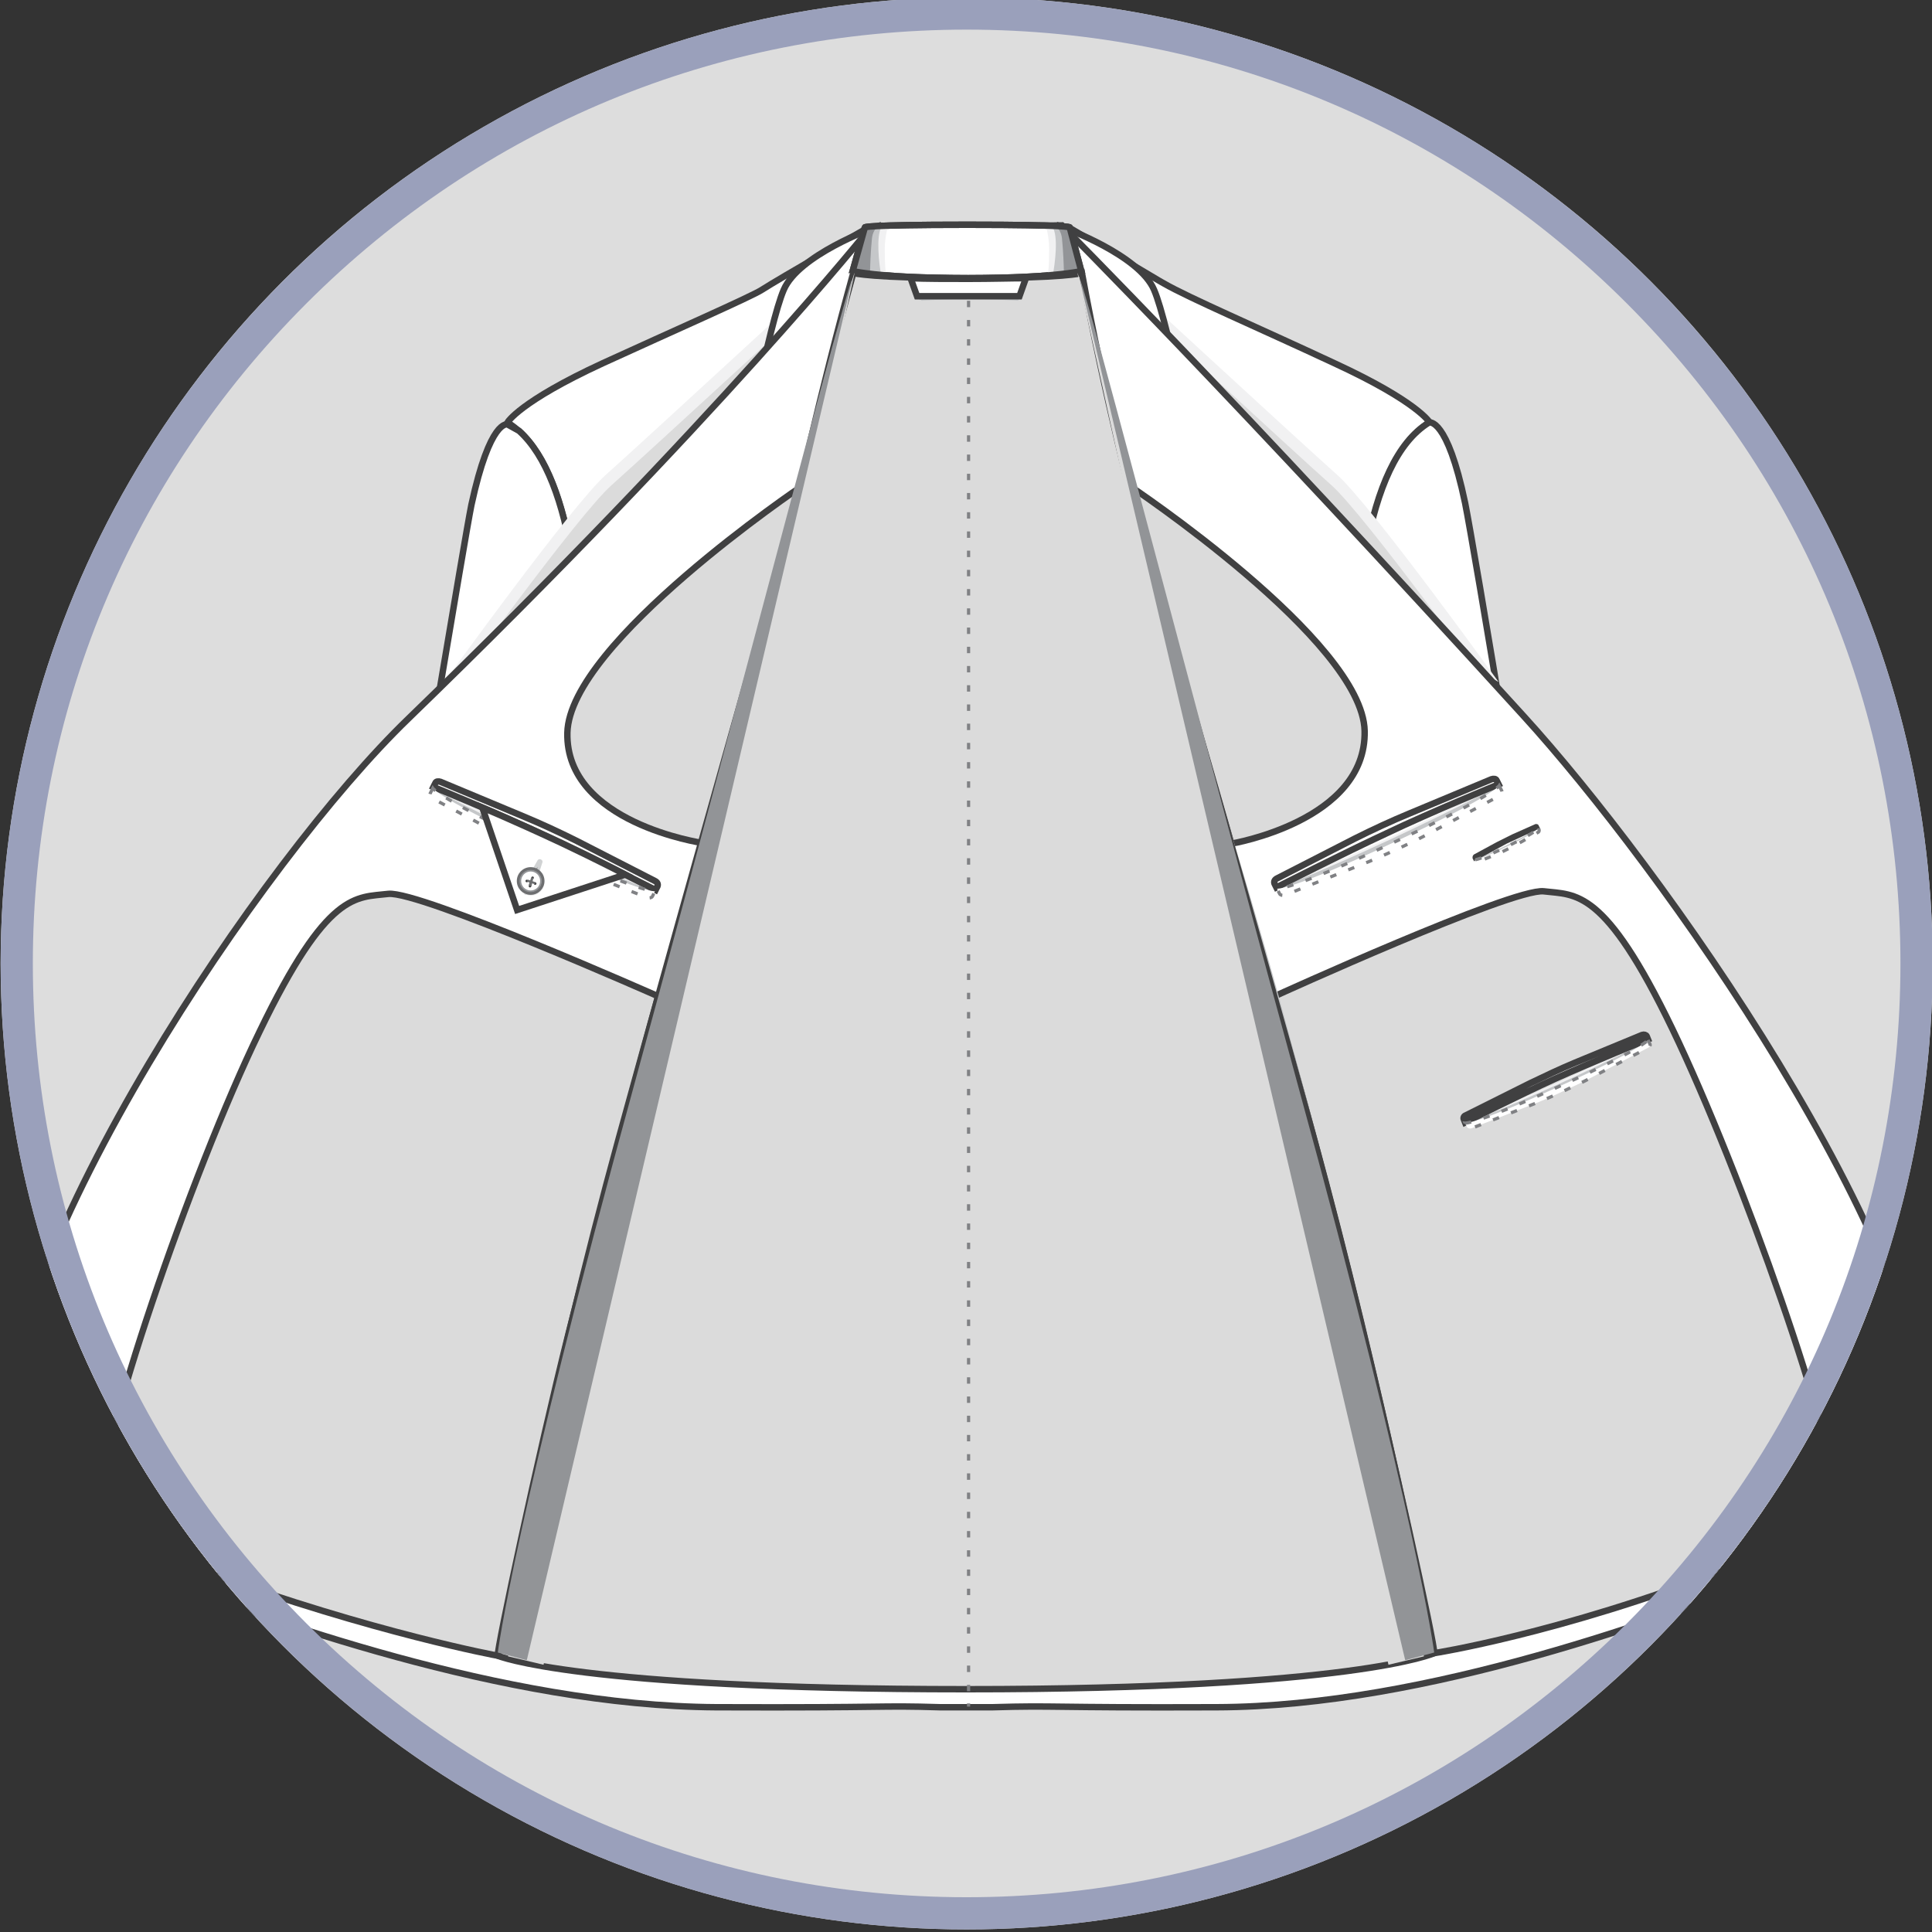 <?xml version="1.0" encoding="utf-8"?>
<!-- Generator: Adobe Illustrator 19.0.0, SVG Export Plug-In . SVG Version: 6.00 Build 0)  -->
<svg version="1.1" id="Layer_1" xmlns="http://www.w3.org/2000/svg" xmlns:xlink="http://www.w3.org/1999/xlink" x="0px" y="0px"
	 viewBox="-489 251 300 300" style="enable-background:new -489 251 300 300;" xml:space="preserve">
<rect x="-489" y="251" width="300" height="300" fill="#333333" stroke="none"/>
<style type="text/css">
	.st0{fill:#DDDDDD;}
	.st1{clip-path:url(#SVGID_3_);}
	.st2{fill:#FFFFFF;stroke:#404041;stroke-miterlimit:10;}
	.st3{fill:#F1F1F2;}
	.st4{fill:#DBDBDB;}
	.st5{fill:#DBDBDB;stroke:#404041;stroke-miterlimit:10;}
	.st6{fill:#C5C7C9;}
	.st7{fill:#FFFFFF;stroke:#808184;stroke-width:0.5;stroke-miterlimit:10;stroke-dasharray:1,2;}
	.st8{fill:#404041;stroke:#D0D2D3;stroke-width:0.5;stroke-miterlimit:10;}
	.st9{fill:#DBDCDD;}
	.st10{fill:#FFFFFF;stroke:#6D6E70;stroke-width:0.5;stroke-miterlimit:10;}
	.st11{fill:#FFFFFF;stroke:#929497;stroke-width:0.25;stroke-miterlimit:10;}
	.st12{fill:#404041;}
	.st13{fill:none;stroke:#6D6E70;stroke-width:0.25;stroke-miterlimit:10;}
	.st14{fill:#FFFFFF;stroke:#404041;stroke-width:0.5;stroke-miterlimit:10;}
	.st15{fill:#929497;}
	.st16{fill:none;stroke:#404041;stroke-miterlimit:10;}
	.st17{fill:none;stroke:#808184;stroke-width:0.5;stroke-miterlimit:10;}
	.st18{fill:none;stroke:#808184;stroke-width:0.5;stroke-miterlimit:10;stroke-dasharray:0.995,1.99;}
	.st19{clip-path:url(#SVGID_7_);}
	.st20{fill:#9AA0BB;}
</style>
<g>
	<g>
		<circle id="SVGID_1_" class="st0" cx="-338.9" cy="400.6" r="150"/>
	</g>
	<g>
		<defs>
			<circle id="SVGID_2_" cx="-338.9" cy="400.6" r="150"/>
		</defs>
		<clipPath id="SVGID_3_">
			<use xlink:href="#SVGID_2_"  style="overflow:visible;"/>
		</clipPath>
		<g class="st1">
			<g id="XMLID_146_">
				<g id="XMLID_712_">
					<g id="XMLID_713_">
						<g id="XMLID_718_">
							<path id="XMLID_729_" class="st2" d="M-354.3,286.4c0,0-13.6,7.8-16.4,9.6c-1.5,1-14,6.5-24.7,11.4c-13,6-14.8,9.2-14.8,9.2
								c10,6.2,12.1,28.5,12.3,54.6"/>
							<path id="XMLID_728_" class="st2" d="M-397.9,371.2c-0.2-24.5-2-45.6-10.5-53.3l-1.8-1c0,0-2.7-0.9-5.6,12.5
								c-0.6,3-2.6,14.9-5.4,31.5"/>
							<g id="XMLID_725_">
								<path id="XMLID_727_" class="st3" d="M-357.6,290.5c0,0-32,29.5-37.3,34.2c-5.3,4.7-25.1,32.2-25.1,32.2l19.6-11l39.9-46.3
									L-357.6,290.5z"/>
								<path id="XMLID_726_" class="st4" d="M-356.7,292.1c0,0-32,29.5-37.3,34.2c-5.3,4.7-25.1,32.2-25.1,32.2l19.6-11l39.9-46.3
									L-356.7,292.1z"/>
							</g>
							<g id="XMLID_723_">
								<path id="XMLID_724_" class="st2" d="M-279.3,371.2c0.2-26.1,2.3-48.4,12.3-54.6c0,0-1.8-3.2-14.8-9.2
									c-12.2-5.7-22.5-10.1-26.5-12.4c-0.2-0.1-0.5-0.3-0.7-0.4c-3.5-2.1-13.9-8.2-13.9-8.2"/>
							</g>
							<path id="XMLID_722_" class="st2" d="M-254.8,368.5c-3.4-20.7-6-35.9-6.7-39.4c-2.8-13.4-5.6-12.5-5.6-12.5l0,0
								c-10,6.2-12.1,28.5-12.3,54.6"/>
							<g id="XMLID_719_">
								<path id="XMLID_721_" class="st3" d="M-318.7,290.5c0,0,32,29.5,37.3,34.2c5.3,4.7,25.1,32.2,25.1,32.2l-19.6-11l-39.9-46.3
									L-318.7,290.5z"/>
								<path id="XMLID_720_" class="st4" d="M-319.6,292.1c0,0,32,29.5,37.3,34.2c5.3,4.7,25.1,32.2,25.1,32.2l-19.6-11l-39.9-46.3
									L-319.6,292.1z"/>
							</g>
						</g>
						<g id="XMLID_714_">
							<g id="XMLID_716_">
								<path id="XMLID_717_" class="st2" d="M-355.3,295c0-5.6,1.9-8.6,1.9-8.6s-11.6,4.2-13.9,9.6c-2.3,5.3-6.5,27.8-6.5,27.8"/>
							</g>
							<path id="XMLID_715_" class="st2" d="M-321.8,295c0-5.6-1.9-8.6-1.9-8.6s11.6,4.2,13.9,9.6c2.3,5.3,6.5,27.8,6.5,27.8"/>
						</g>
					</g>
				</g>
				<path id="XMLID_711_" class="st2" d="M-189,476.9c0.1-32.2-42.5-91.8-63.4-114.7c-45.2-49.7-71.7-76.2-71.7-76.2l-29.8,0.4
					c0,0-23.4,29.4-71.7,76.2c-22.8,22-63.5,82.5-63.4,114.7c0,0,3.6,11.1,23.9,18.6c17.2,6.3,54.1,20,87.3,20.2
					c27.7,0.1,24.8-0.3,34.8,0h8.1c10.1-0.3,8.3,0.1,34.8,0c33.1-0.1,70.1-14.3,87.3-20.6C-192.6,488-189,476.9-189,476.9z"/>
				<path id="XMLID_710_" class="st5" d="M-379.9,381.9c0,0-21.3-3.1-21-17.1c0.3-14,36.4-38.3,36.4-38.3L-379.9,381.9z"/>
				<path id="XMLID_709_" class="st5" d="M-411.7,508.1c0,0-19.1-3.5-45.3-13c-17.5-6.4-16.1-11.2-16.1-11.2
					c-1.2-6.9,13.7-50.7,24.4-72.7c10.6-22,15-20.8,20-21.4c4.9-0.5,41.9,15.9,41.9,15.9s-7.9,28.6-13.9,52.3
					C-405.5,477.2-411.9,507.3-411.7,508.1z"/>
				<g id="XMLID_700_">
					<g id="XMLID_702_">
						<path id="XMLID_708_" class="st3" d="M-387.6,389.4c0,0-6.3-3.4-16.8-8.3c-10.5-4.9-17.5-7.6-17.5-7.6l1-0.2
							c0,0,14.7,5.7,17.8,7.1c3.2,1.4,15.5,8,15.5,8L-387.6,389.4z"/>
						<path id="XMLID_707_" class="st6" d="M-387.5,389.1c0,0-6.3-3.4-16.8-8.3c-10.5-4.9-17.5-7.6-17.5-7.6l1-0.2
							c0,0,14.7,5.7,17.8,7.1c3.2,1.4,15.5,8,15.5,8L-387.5,389.1z"/>
						<path id="XMLID_706_" class="st3" d="M-421.7,373.1c0,0,6.3,3.4,16.8,8.3c10.5,4.9,17.5,7.6,17.5,7.6l-1,0.2
							c0,0-14.7-5.7-17.8-7.1c-3.2-1.4-15.5-8-15.5-8L-421.7,373.1z"/>
						<path id="XMLID_705_" class="st6" d="M-421.8,373.5c0,0,6.3,3.4,16.8,8.3c10.5,4.9,17.5,7.6,17.5,7.6l-1,0.2
							c0,0-14.7-5.7-17.8-7.1c-3.2-1.4-15.4-8.4-15.4-8.4L-421.8,373.5z"/>
						<path id="XMLID_704_" class="st2" d="M-387.2,389.2l0.3-0.6c0.1-0.3,0-0.6-0.4-0.8l-12.1-6.2c-2.8-1.4-5.6-2.7-8.5-3.9
							l-12.7-5.3c-0.3-0.1-0.7-0.1-0.8,0.2l-0.3,0.6c0,0,10.3,4.2,17.4,7.6C-397.6,383.9-387.2,389.2-387.2,389.2z"/>
						<path id="XMLID_703_" class="st7" d="M-421.8,373.4l-0.4,0.8c-0.1,0.3,0,0.6,0.4,0.8l12,6.4c2.8,1.4,5.6,2.7,8.5,3.9l12.8,5.1
							c0.3,0.1,0.7,0,0.8-0.2l0.4-0.8c0,0-2.1,0.3-17.7-7C-420.7,375.1-421.8,373.4-421.8,373.4z"/>
					</g>
					<path id="XMLID_701_" class="st2" d="M-414.1,376.4l5.4,15.9l16.8-5.5c0,0-4.2-2.2-9.9-4.9
						C-409.5,378.3-414.1,376.4-414.1,376.4z"/>
				</g>
				<g id="XMLID_213_">
					<path id="XMLID_699_" class="st8" d="M-407.4,389.5l0.8-2.5l1.3-2.3c0.1-0.1,0.3,0,0.3,0.1l-0.8,2.5l-1.3,2.3
						C-407.3,389.8-407.5,389.7-407.4,389.5z"/>
					<circle id="XMLID_458_" class="st3" cx="-406.5" cy="388.1" r="2"/>
					<circle id="XMLID_457_" class="st9" cx="-406.6" cy="388.1" r="1.9"/>
					<circle id="XMLID_456_" class="st10" cx="-406.6" cy="387.8" r="1.9"/>
					<circle id="XMLID_455_" class="st11" cx="-406.6" cy="387.8" r="1.6"/>
					<circle id="XMLID_454_" class="st12" cx="-406.3" cy="387.3" r="0.2"/>
					<circle id="XMLID_453_" class="st12" cx="-406.7" cy="388.6" r="0.2"/>
					<line id="XMLID_452_" class="st13" x1="-406.3" y1="387.3" x2="-406.6" y2="388.6"/>
					<line id="XMLID_451_" class="st13" x1="-406.4" y1="387.3" x2="-406.8" y2="388.5"/>
					<circle id="XMLID_450_" class="st12" cx="-405.9" cy="388.2" r="0.2"/>
					<circle id="XMLID_216_" class="st12" cx="-407.2" cy="387.8" r="0.2"/>
					<line id="XMLID_215_" class="st13" x1="-405.9" y1="388.2" x2="-407.1" y2="387.8"/>
					<line id="XMLID_214_" class="st13" x1="-405.9" y1="388.1" x2="-407.1" y2="387.7"/>
				</g>
				<path id="XMLID_212_" class="st5" d="M-297.8,382c0,0,21-3.5,20.7-17.5c-0.3-14-36.7-38.2-36.7-38.2L-297.8,382z"/>
				<path id="XMLID_211_" class="st5" d="M-266.3,507.7c0,0,19.3-3,45.3-13c17.4-6.7,16.6-11.2,16.6-11.2
					c1.2-6.9-14.3-50.7-24.9-72.7s-15-20.8-20-21.4c-4.9-0.5-41.8,16.3-41.8,16.3s7.8,27,13.6,51.4
					C-272.9,475.9-266.1,506.8-266.3,507.7z"/>
				<g id="XMLID_203_">
					<g id="XMLID_204_">
						<path id="XMLID_210_" class="st3" d="M-290.4,389c0,0,6.3-3.4,16.8-8.3c10.5-4.9,17.5-7.6,17.5-7.6l-1-0.2
							c0,0-14.7,5.7-17.8,7.1c-3.2,1.4-15.5,8-15.5,8L-290.4,389z"/>
						<path id="XMLID_209_" class="st6" d="M-290.5,388.7c0,0,6.3-3.4,16.8-8.3c10.5-4.9,17.5-7.6,17.5-7.6l-1-0.2
							c0,0-14.7,5.7-17.8,7.1c-3.2,1.4-15.5,8-15.5,8L-290.5,388.7z"/>
						<path id="XMLID_208_" class="st3" d="M-256.3,372.7c0,0-6.3,3.4-16.8,8.3s-17.5,7.6-17.5,7.6l1,0.2c0,0,14.7-5.7,17.8-7.1
							c3.2-1.4,15.5-8,15.5-8L-256.3,372.7z"/>
						<path id="XMLID_207_" class="st6" d="M-256.2,373c0,0-6.3,3.4-16.8,8.3c-10.5,4.9-17.5,7.6-17.5,7.6l1,0.2
							c0,0,14.7-5.7,17.8-7.1c3.2-1.4,15.4-8.4,15.4-8.4L-256.2,373z"/>
						<path id="XMLID_206_" class="st2" d="M-290.8,388.8l-0.3-0.6c-0.1-0.3,0-0.6,0.4-0.8l12.1-6.2c2.8-1.4,5.6-2.7,8.5-3.9
							l12.7-5.3c0.3-0.1,0.7-0.1,0.8,0.2l0.3,0.6c0,0-10.3,4.2-17.4,7.6C-280.4,383.5-290.8,388.8-290.8,388.8z"/>
						<path id="XMLID_205_" class="st7" d="M-256.2,373l0.4,0.8c0.1,0.3,0,0.6-0.4,0.8l-12,6.4c-2.8,1.4-5.6,2.7-8.5,3.9l-12.8,5.1
							c-0.3,0.1-0.7,0-0.8-0.2l-0.4-0.8c0,0,2.1,0.3,17.7-7C-257.3,374.7-256.2,373-256.2,373z"/>
					</g>
				</g>
				<g id="XMLID_194_">
					<g id="XMLID_196_">
						<path id="XMLID_202_" class="st3" d="M-261.2,425.5c0,0,5.2-2.8,13.8-6.7c8.6-3.9,14.4-6.1,14.4-6.1l-0.8-0.2
							c0,0-12.1,4.6-14.7,5.7c-2.6,1.1-12.8,6.5-12.8,6.5L-261.2,425.5z"/>
						<path id="XMLID_201_" class="st6" d="M-261.3,425.2c0,0,5.2-2.8,13.8-6.7s14.4-6.1,14.4-6.1l-0.8-0.2c0,0-12.1,4.6-14.7,5.7
							s-12.8,6.5-12.8,6.5L-261.3,425.2z"/>
						<path id="XMLID_200_" class="st3" d="M-233.2,412.3c0,0-5.2,2.8-13.8,6.7s-14.4,6.1-14.4,6.1l0.8,0.2c0,0,12.1-4.6,14.7-5.7
							c2.6-1.1,12.8-6.5,12.8-6.5L-233.2,412.3z"/>
						<path id="XMLID_199_" class="st6" d="M-233.1,412.6c0,0-5.2,2.8-13.8,6.7s-14.4,6.1-14.4,6.1l0.8,0.2c0,0,12.1-4.6,14.7-5.7
							c2.6-1.1,12.6-6.8,12.6-6.8L-233.1,412.6z"/>
						<path id="XMLID_198_" class="st2" d="M-261.5,425.3l-0.2-0.5c-0.1-0.2,0-0.5,0.3-0.6l10-5c2.3-1.1,4.6-2.2,7-3.2l10.4-4.3
							c0.3-0.1,0.6,0,0.7,0.2l0.2,0.5c0,0-8.4,3.4-14.4,6.1C-253,421-261.5,425.3-261.5,425.3z"/>
						<path id="XMLID_197_" class="st7" d="M-233.1,412.5l0.3,0.6c0.1,0.2,0,0.5-0.3,0.6l-9.9,5.2c-2.3,1.1-4.6,2.2-7,3.2l-10.5,4.1
							c-0.3,0.1-0.6,0-0.7-0.2l-0.3-0.6c0,0,1.7,0.2,14.6-5.7C-234,413.9-233.1,412.5-233.1,412.5z"/>
					</g>
				</g>
				<g id="XMLID_179_">
					<g id="XMLID_180_">
						<path id="XMLID_192_" class="st3" d="M-259.9,384.5c0,0,1.8-1.1,4.8-2.6c3-1.5,5-2.3,5-2.3l-0.3-0.1c0,0-4.2,1.7-5.1,2.1
							s-4.5,2.5-4.5,2.5L-259.9,384.5z"/>
						<path id="XMLID_189_" class="st6" d="M-259.9,384.4c0,0,1.8-1.1,4.8-2.6c3-1.5,5-2.3,5-2.3l-0.3-0.1c0,0-4.2,1.7-5.1,2.1
							c-0.9,0.4-4.5,2.5-4.5,2.5L-259.9,384.4z"/>
						<path id="XMLID_186_" class="st3" d="M-250.1,379.5c0,0-1.8,1.1-4.8,2.6s-5,2.3-5,2.3l0.3,0.1c0,0,4.2-1.7,5.1-2.1
							s4.5-2.5,4.5-2.5L-250.1,379.5z"/>
						<path id="XMLID_185_" class="st6" d="M-250.1,379.6c0,0-1.8,1.1-4.8,2.6c-3,1.5-5,2.3-5,2.3l0.3,0.1c0,0,4.2-1.7,5.1-2.1
							s4.4-2.6,4.4-2.6L-250.1,379.6z"/>
						<path id="XMLID_184_" class="st14" d="M-260,384.4l-0.1-0.2c0-0.1,0-0.2,0.1-0.3l3.5-1.9c0.8-0.4,1.6-0.8,2.4-1.2l3.6-1.6
							c0.1,0,0.2,0,0.2,0.1l0.1,0.2c0,0-2.9,1.3-5,2.3C-257,382.8-260,384.4-260,384.4z"/>
						<path id="XMLID_182_" class="st7" d="M-250.1,379.6l0.1,0.3c0,0.1,0,0.2-0.1,0.3l-3.5,2c-0.8,0.4-1.6,0.8-2.4,1.2l-3.7,1.5
							c-0.1,0-0.2,0-0.2-0.1l-0.1-0.3c0,0,0.6,0.1,5.1-2.1S-250.1,379.6-250.1,379.6z"/>
					</g>
				</g>
				<g id="XMLID_168_">
					<path id="XMLID_178_" class="st2" d="M-322.9,286.3c0,0,0.1-0.4-15.7-0.4c-0.1,0-0.1,0-0.2,0c-0.1,0-0.1,0-0.2,0
						c-15.7,0-15.7,0.4-15.7,0.4l-1.9,6.8c0,0,2.6,0.6,8.8,0.9c2.4,0.1,5.5,0.2,9.1,0.2c3.6,0,6.4-0.1,8.8-0.2
						c6.2-0.3,8.8-0.9,8.8-0.9L-322.9,286.3z"/>
					<g id="XMLID_174_">
						<path id="XMLID_177_" class="st15" d="M-351.8,286.2c0,0-1.6,1.8-1.5,4.1s0.2,3.1,0.2,3.1h-3.4l1.9-7L-351.8,286.2z"/>
						<path id="XMLID_176_" class="st3" d="M-351.1,286.1c-0.4,0-0.8,0-1.1,0c-0.9,1.5-0.9,5.8-0.9,7.4c0.5,0,1.1,0.1,1.7,0.1
							c-0.1-0.5-0.2-1.4-0.2-3.2C-351.7,288.4-351.3,286.8-351.1,286.1z"/>
						<path id="XMLID_175_" class="st6" d="M-352.1,286.2c-0.2,0-0.4,0-0.6,0c-0.4,0.3-0.8,0.9-0.9,1.8c-0.2,1.9-0.3,4.4-0.3,5.5
							c0.5,0,1.1,0.1,1.7,0.1C-352.5,292-353,287.6-352.1,286.2z"/>
					</g>
					<g id="XMLID_170_">
						<path id="XMLID_173_" class="st15" d="M-325.9,286.2c0,0,1.6,1.8,1.5,4.1s-0.2,3.1-0.2,3.1h3.6l-2.1-7L-325.9,286.2z"/>
						<path id="XMLID_172_" class="st3" d="M-326.6,286.1c0.4,0,0.8,0,1.1,0c0.9,1.5,0.9,5.8,0.9,7.4c-0.5,0-1.1,0.1-1.7,0.1
							c0.1-0.5,0.2-1.4,0.2-3.2C-326,288.4-326.4,286.8-326.6,286.1z"/>
						<path id="XMLID_171_" class="st6" d="M-325.6,286.2c0.2,0,0.4,0,0.6,0c0.4,0.3,0.8,0.9,0.9,1.8c0.2,1.9,0.3,4.4,0.3,5.5
							c-0.5,0-1.1,0.1-1.7,0.1C-325.2,292-324.6,287.6-325.6,286.2z"/>
					</g>
					<path id="XMLID_169_" class="st16" d="M-322.9,286.3c0,0,0.1-0.4-15.7-0.4c-0.1,0-0.1,0-0.2,0c-0.1,0-0.1,0-0.2,0
						c-15.7,0-15.7,0.4-15.7,0.4l-1.9,6.8c0,0,2.6,0.6,8.8,0.9c2.4,0.1,5.5,0.2,9.1,0.2c3.6,0,6.4-0.1,8.8-0.2
						c6.2-0.3,8.8-0.9,8.8-0.9L-322.9,286.3z"/>
				</g>
				<path id="XMLID_167_" class="st3" d="M-321.7,293.4c0,0,21.6,92.2,28.3,115.7c6.7,23.5,20.5,67.5,20.5,67.5
					s-15.8-65.2-30.7-114.9s-17.4-68.4-17.4-68.4H-321.7z"/>
				<path id="XMLID_166_" class="st6" d="M-321,293.4c0,0,2,11.7,6,27.7c7.1,29.1,18.7,72.8,23,88c6.7,23.5,21.2,77.1,21.2,77.1
					s-13.3-64.9-32.2-122.1c-16.4-49.8-18.8-70.7-18.8-70.7H-321z"/>
				<path id="XMLID_165_" class="st3" d="M-356.5,293.5c0,0-21.6,92.2-28.3,115.7s-20.5,67.5-20.5,67.5s15.8-65.2,30.7-114.9
					s17.4-68.4,17.4-68.4H-356.5z"/>
				<path id="XMLID_164_" class="st6" d="M-356.6,293.5c0,0-22.8,92.2-29.5,115.7c-6.7,23.5-21.2,77.1-21.2,77.1
					s14.8-64.5,32.2-122.1c14.9-49.7,19.3-70,19.3-70L-356.6,293.5z"/>
				<path id="XMLID_163_" class="st5" d="M-321,293.4c3.5,19.1,8.4,37.7,8.4,37.7s16.9,57.6,27.5,96.2
					c10.6,38.6,18.8,80.4,18.8,80.4s-12.2,5.6-72.7,5.6s-72.7-5.2-72.7-5.2s8.2-41.8,18.8-80.4c10.6-38.6,27-96.3,27-96.3
					s4.4-20.1,9.4-38c0,0,2.9,0.8,17.9,0.8S-321,293.4-321,293.4z"/>
				<g id="XMLID_96_">
					<path id="XMLID_98_" class="st4" d="M-321.7,293.4l15.9,72.2l32.4,143.9l5.5-1.3c0,0-2.1-19.5-20.8-87.9
						c-4.6-16.8-9.8-34.4-14-51.1c-6.4-26-11.6-49.7-15.3-63.2C-321.8,292.5-321.7,293.4-321.7,293.4z"/>
					<path id="XMLID_97_" class="st15" d="M-321.2,295l50.4,213.8l4.5-1.2c0,0-2.5-20.1-21.3-88.6c-11.7-42.8-24.6-92.1-30.7-114.4
						C-322,291.3-321.2,295-321.2,295z"/>
				</g>
				<g id="XMLID_100_">
					<path id="XMLID_110_" class="st4" d="M-356.3,293.4l-15.9,72.2l-32.4,143.9l-5.5-1.3c0,0,2.1-19.5,20.8-87.9
						c4.6-16.8,9.8-34.4,14-51.1c6.4-26,11.6-49.7,15.3-63.2C-356.2,292.5-356.3,293.4-356.3,293.4z"/>
					<path id="XMLID_101_" class="st15" d="M-356.8,295l-50.4,213.8l-4.5-1.2c0,0,2.5-20.1,21.3-88.6
						c11.7-42.8,24.6-92.1,30.7-114.4C-356,291.3-356.8,295-356.8,295z"/>
				</g>
				<g id="XMLID_153_">
					<g>
						<line class="st17" x1="-338.6" y1="295.2" x2="-338.6" y2="295.7"/>
						<line class="st18" x1="-338.6" y1="297.7" x2="-338.6" y2="514.5"/>
						<line class="st17" x1="-338.6" y1="515.5" x2="-338.6" y2="516"/>
					</g>
				</g>
				<path id="XMLID_152_" class="st15" d="M-346.8,296.9l0.6,0.6c0,0,4.1-0.3,7.5-0.3c3.5,0,7.8,0.3,7.8,0.3l0.4-0.6H-346.8z"/>
				<path id="XMLID_151_" class="st6" d="M-346.3,297.3l0.4,0.4c0,0,3.9-0.3,7.3-0.3s7.7,0.3,7.7,0.3l0.2-0.4l-7.9-0.2L-346.3,297.3
					z"/>
				<path id="XMLID_150_" class="st2" d="M-338.6,294.3c-3.6,0-6.6,0-9-0.1l1,2.8h7.9h0.1h7.9l1-2.8
					C-332,294.2-335,294.3-338.6,294.3z"/>
			</g>
			<g>
				<defs>
					<circle id="SVGID_4_" cx="-338.9" cy="400.6" r="150"/>
				</defs>
				<clipPath id="SVGID_5_">
					<use xlink:href="#SVGID_4_"  style="overflow:visible;"/>
				</clipPath>
			</g>
			<g>
				<defs>
					<circle id="SVGID_6_" cx="-338.9" cy="400.6" r="150"/>
				</defs>
				<clipPath id="SVGID_7_">
					<use xlink:href="#SVGID_6_"  style="overflow:visible;"/>
				</clipPath>
				<g class="st19">
					<path class="st20" d="M-338.9,255.6c38.7,0,75.1,15.1,102.5,42.5s42.5,63.8,42.5,102.5s-15.1,75.1-42.5,102.5
						s-63.8,42.5-102.5,42.5s-75.1-15.1-102.5-42.5s-42.5-63.8-42.5-102.5s15.1-75.1,42.5-102.5S-377.6,255.6-338.9,255.6
						 M-338.9,250.6c-82.8,0-150,67.2-150,150s67.2,150,150,150s150-67.2,150-150S-256.1,250.6-338.9,250.6L-338.9,250.6z"/>
				</g>
			</g>
		</g>
	</g>
</g>
</svg>

